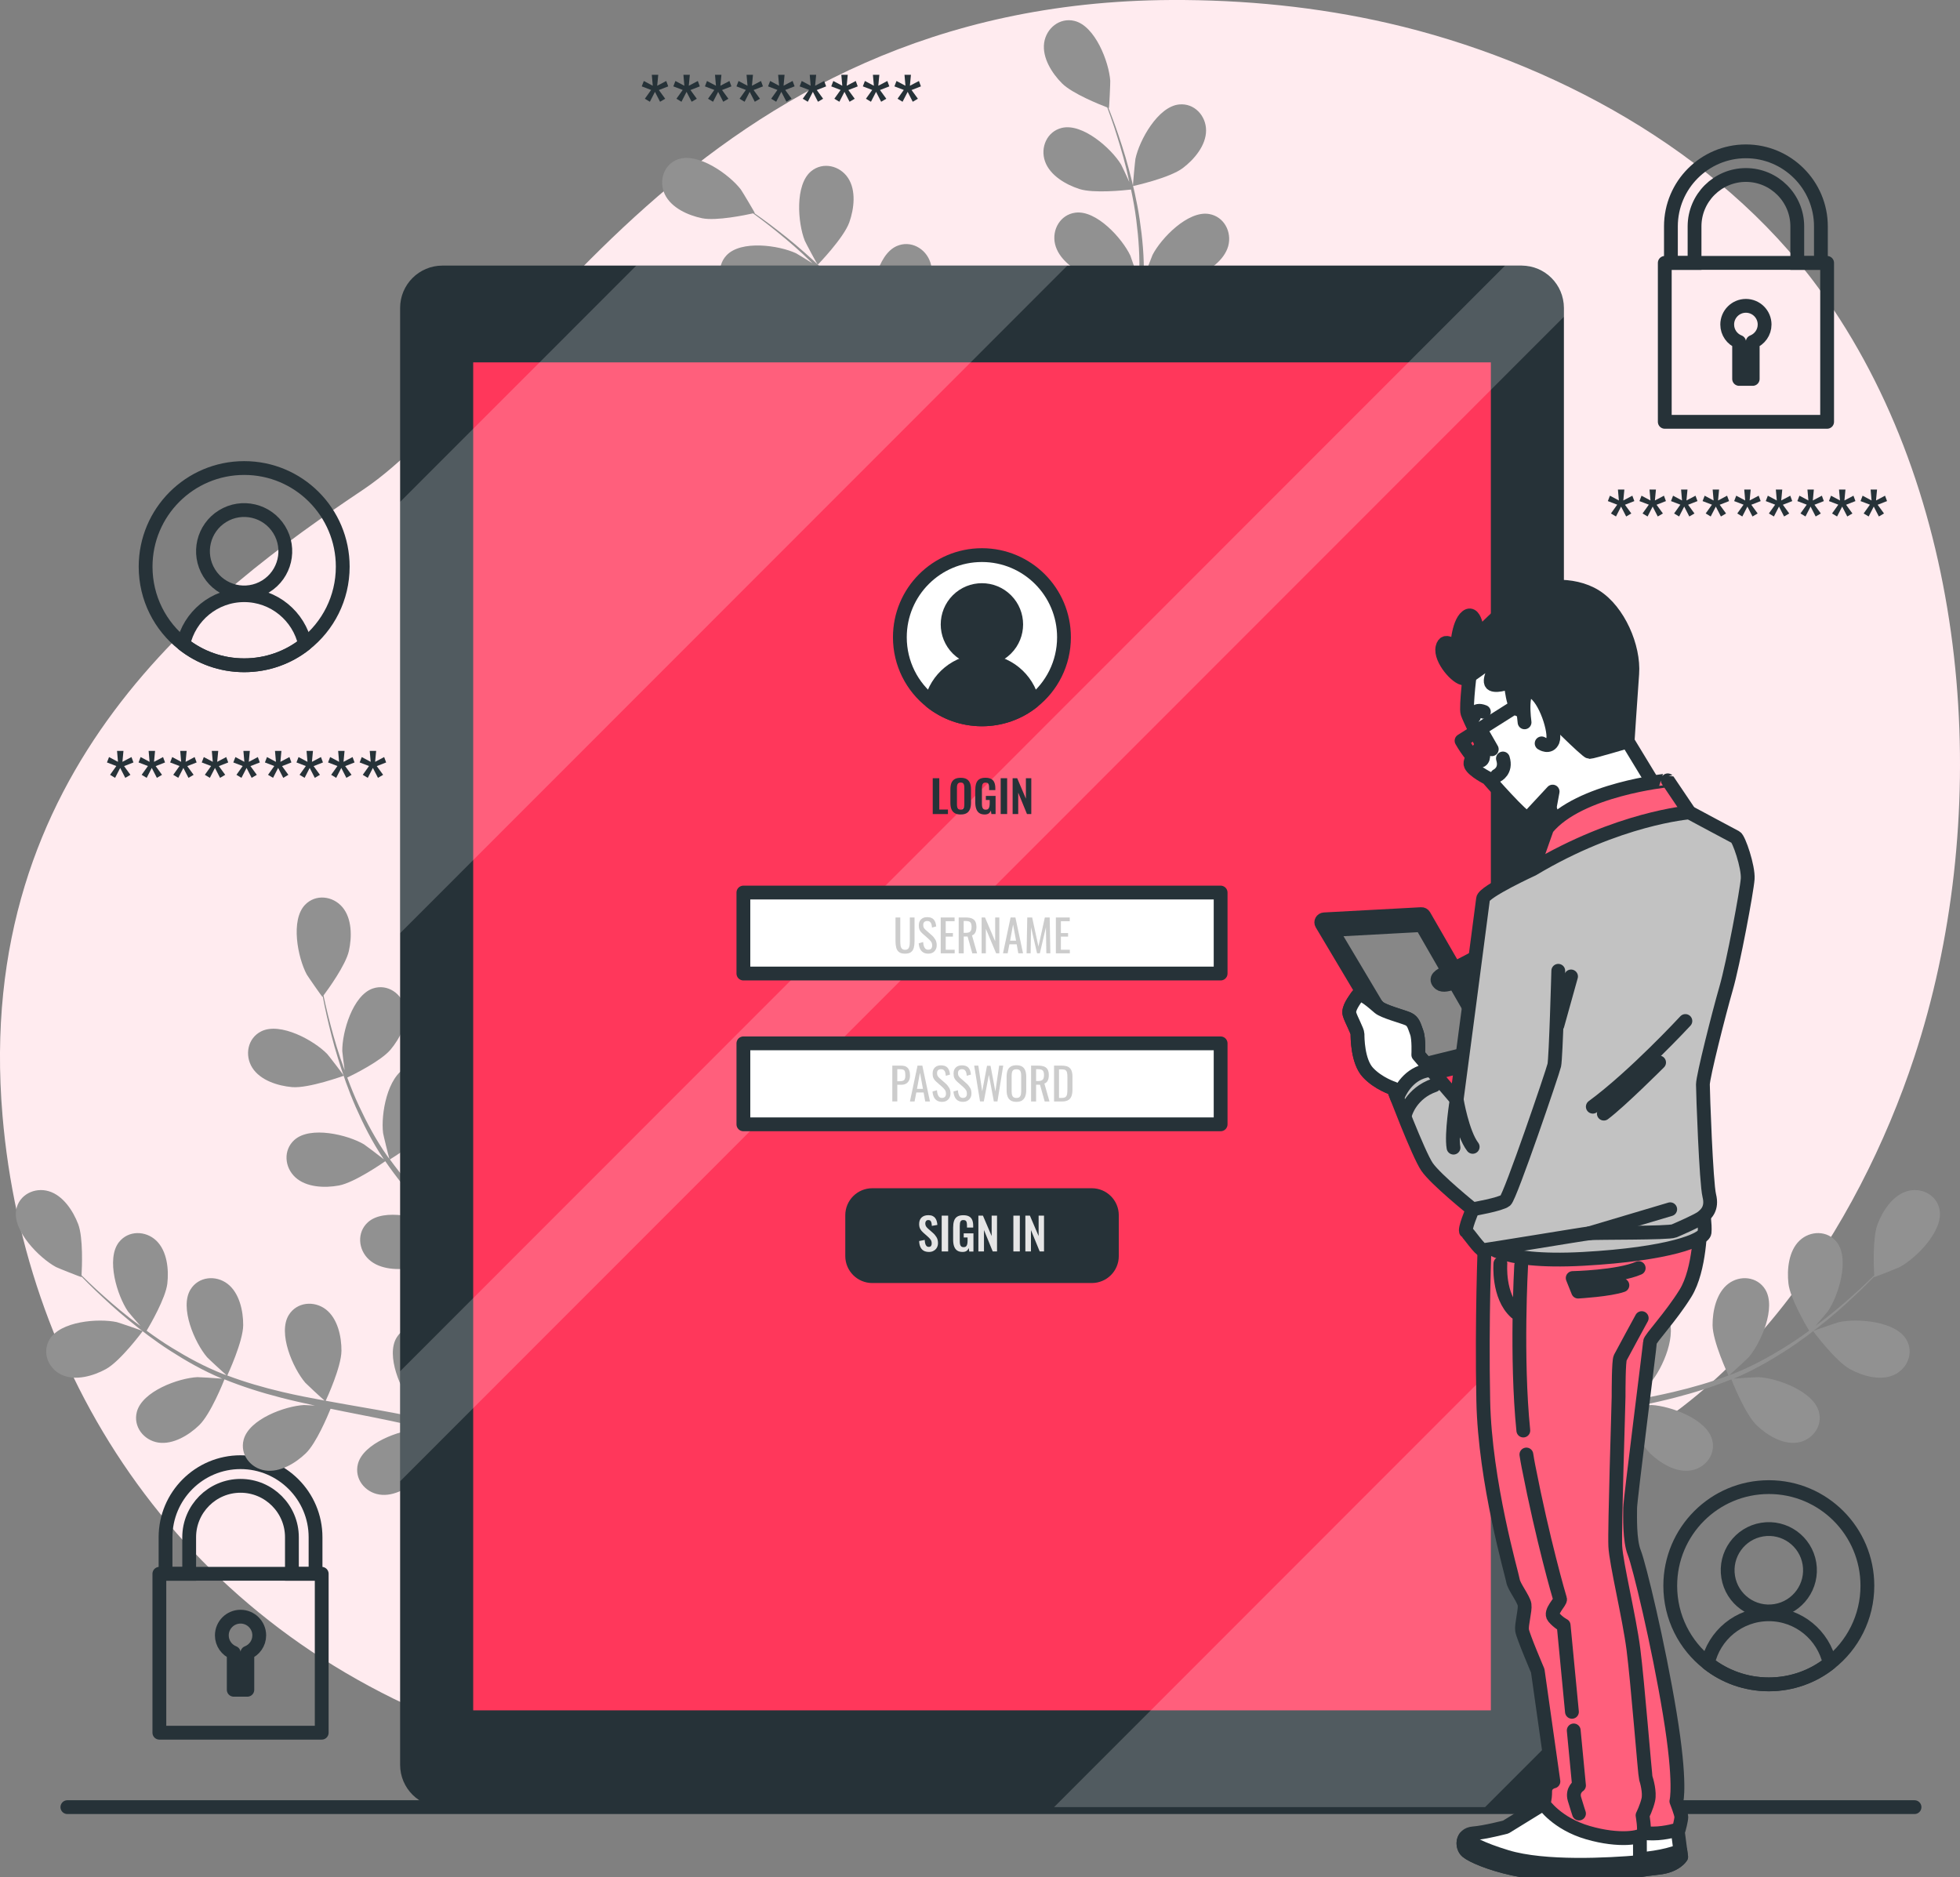 <svg width="142"
    height="136"
    viewBox="0 0 142 136"
    fill="none"
    xmlns="http://www.w3.org/2000/svg">
    <rect x="0" y="0" width="142" height="136" fill="#808080" stroke="none"/>
    <g clip-path="url(#clip0_1_3993)">
        <path d="M138.687 76.583C134.635 88.875 125.903 102.345 113.051 106.733C93.635 113.36 91.899 129.295 56.66 129.187C51.167 129.172 46.067 128.595 41.36 127.543C38.831 126.978 36.413 126.271 34.115 125.439C13.246 117.901 1.814 99.983 0.183 80.836C-1.965 55.654 15.162 42.947 26.324 35.464C37.485 27.98 50.212 0.165 84.856 -0C90.136 -0.024 95.428 0.496 100.583 1.68C112.345 4.382 124.45 10.897 131.718 20.824C132.265 21.57 132.788 22.336 133.289 23.114C143.096 38.385 144.214 59.825 138.687 76.583Z"
            fill="#FFEBEF"/>
        <path d="M4.881 130.918H138.705"
            stroke="#263238"
            stroke-miterlimit="10"
            stroke-linecap="round"
            stroke-linejoin="round"/>
        <path d="M24.831 41.054C24.831 43.332 23.765 45.363 22.101 46.671C20.89 47.63 19.355 48.197 17.691 48.197C16.024 48.197 14.489 47.626 13.279 46.671C11.612 45.366 10.549 43.335 10.549 41.054C10.549 37.105 13.745 33.907 17.691 33.907C21.635 33.904 24.831 37.105 24.831 41.054Z"
            stroke="#263238"
            stroke-miterlimit="10"
            stroke-linecap="round"
            stroke-linejoin="round"/>
        <path d="M19.256 42.474C20.657 41.608 21.091 39.769 20.226 38.367C19.36 36.965 17.521 36.53 16.12 37.397C14.719 38.263 14.285 40.102 15.151 41.505C16.017 42.907 17.855 43.341 19.256 42.474Z"
            stroke="#263238"
            stroke-miterlimit="10"
            stroke-linecap="round"
            stroke-linejoin="round"/>
        <path d="M22.101 46.668C20.89 47.626 19.355 48.194 17.691 48.194C16.024 48.194 14.489 47.623 13.279 46.668C13.721 44.639 15.529 43.118 17.691 43.118C19.848 43.118 21.656 44.639 22.101 46.668Z"
            stroke="#263238"
            stroke-miterlimit="10"
            stroke-linecap="round"
            stroke-linejoin="round"/>
        <path d="M135.29 114.881C135.29 117.159 134.224 119.191 132.56 120.498C131.349 121.457 129.814 122.025 128.15 122.025C126.483 122.025 124.948 121.454 123.738 120.498C122.071 119.194 121.008 117.162 121.008 114.881C121.008 110.932 124.203 107.734 128.15 107.734C132.091 107.731 135.29 110.929 135.29 114.881Z"
            stroke="#263238"
            stroke-miterlimit="10"
            stroke-linecap="round"
            stroke-linejoin="round"/>
        <path d="M128.628 116.702C130.254 116.437 131.357 114.904 131.093 113.277C130.828 111.65 129.295 110.546 127.669 110.811C126.044 111.076 124.94 112.61 125.205 114.236C125.47 115.863 127.002 116.967 128.628 116.702Z"
            stroke="#263238"
            stroke-miterlimit="10"
            stroke-linecap="round"
            stroke-linejoin="round"/>
        <path d="M132.557 120.495C131.346 121.454 129.811 122.022 128.147 122.022C126.48 122.022 124.945 121.451 123.735 120.495C124.176 118.467 125.985 116.946 128.147 116.946C130.307 116.946 132.115 118.467 132.557 120.495Z"
            stroke="#263238"
            stroke-miterlimit="10"
            stroke-linecap="round"
            stroke-linejoin="round"/>
        <path d="M8.338 56.351L7.975 56.132L8.428 55.495L7.749 55.236L7.9 54.845L8.548 55.191L8.479 54.398H8.945L8.87 55.191L9.525 54.845L9.669 55.236L8.99 55.501L9.449 56.132L9.077 56.351L8.708 55.633L8.338 56.351Z"
            fill="#263238"/>
        <path d="M10.627 56.351L10.263 56.132L10.717 55.495L10.038 55.236L10.188 54.845L10.837 55.191L10.768 54.398H11.234L11.159 55.191L11.813 54.845L11.957 55.236L11.279 55.501L11.738 56.132L11.366 56.351L10.996 55.633L10.627 56.351Z"
            fill="#263238"/>
        <path d="M12.916 56.351L12.552 56.132L13.006 55.495L12.327 55.236L12.477 54.845L13.126 55.191L13.057 54.398H13.522L13.447 55.191L14.102 54.845L14.246 55.236L13.568 55.501L14.027 56.132L13.655 56.351L13.285 55.633L12.916 56.351Z"
            fill="#263238"/>
        <path d="M15.204 56.351L14.841 56.132L15.294 55.495L14.616 55.236L14.766 54.845L15.415 55.191L15.346 54.398H15.811L15.736 55.191L16.391 54.845L16.535 55.236L15.856 55.501L16.316 56.132L15.943 56.351L15.574 55.633L15.204 56.351Z"
            fill="#263238"/>
        <path d="M17.493 56.351L17.13 56.132L17.583 55.495L16.904 55.236L17.055 54.845L17.703 55.191L17.634 54.398H18.1L18.025 55.191L18.68 54.845L18.824 55.236L18.145 55.501L18.605 56.132L18.232 56.351L17.863 55.633L17.493 56.351Z"
            fill="#263238"/>
        <path d="M19.782 56.351L19.419 56.132L19.872 55.495L19.193 55.236L19.343 54.845L19.992 55.191L19.923 54.398H20.389L20.314 55.191L20.968 54.845L21.113 55.236L20.434 55.501L20.893 56.132L20.521 56.351L20.151 55.633L19.782 56.351Z"
            fill="#263238"/>
        <path d="M22.068 56.351L21.704 56.132L22.158 55.495L21.479 55.236L21.629 54.845L22.278 55.191L22.209 54.398H22.674L22.599 55.191L23.254 54.845L23.398 55.236L22.72 55.501L23.179 56.132L22.807 56.351L22.437 55.633L22.068 56.351Z"
            fill="#263238"/>
        <path d="M24.357 56.351L23.993 56.132L24.447 55.495L23.768 55.236L23.918 54.845L24.567 55.191L24.498 54.398H24.963L24.888 55.191L25.543 54.845L25.687 55.236L25.008 55.501L25.468 56.132L25.095 56.351L24.726 55.633L24.357 56.351Z"
            fill="#263238"/>
        <path d="M26.645 56.351L26.282 56.132L26.735 55.495L26.057 55.236L26.207 54.845L26.855 55.191L26.787 54.398H27.252L27.177 55.191L27.832 54.845L27.976 55.236L27.297 55.501L27.757 56.132L27.384 56.351L27.015 55.633L26.645 56.351Z"
            fill="#263238"/>
        <path d="M47.082 7.372L46.719 7.153L47.172 6.516L46.493 6.257L46.644 5.867L47.292 6.212L47.223 5.419H47.689L47.614 6.212L48.268 5.867L48.413 6.257L47.734 6.522L48.193 7.153L47.821 7.372L47.451 6.654L47.082 7.372Z"
            fill="#263238"/>
        <path d="M49.371 7.372L49.007 7.153L49.461 6.516L48.782 6.257L48.932 5.867L49.581 6.212L49.512 5.419H49.977L49.902 6.212L50.557 5.867L50.701 6.257L50.023 6.522L50.482 7.153L50.11 7.372L49.74 6.654L49.371 7.372Z"
            fill="#263238"/>
        <path d="M51.66 7.372L51.296 7.153L51.75 6.516L51.071 6.257L51.221 5.867L51.87 6.212L51.801 5.419H52.266L52.191 6.212L52.846 5.867L52.99 6.257L52.311 6.522L52.771 7.153L52.398 7.372L52.029 6.654L51.66 7.372Z"
            fill="#263238"/>
        <path d="M53.945 7.372L53.582 7.153L54.035 6.516L53.357 6.257L53.507 5.867L54.156 6.212L54.087 5.419H54.552L54.477 6.212L55.132 5.867L55.276 6.257L54.597 6.522L55.057 7.153L54.684 7.372L54.315 6.654L53.945 7.372Z"
            fill="#263238"/>
        <path d="M56.234 7.372L55.871 7.153L56.324 6.516L55.645 6.257L55.796 5.867L56.444 6.212L56.375 5.419H56.841L56.769 6.209L57.423 5.864L57.568 6.254L56.889 6.519L57.348 7.15L56.976 7.369L56.607 6.651L56.234 7.372Z"
            fill="#263238"/>
        <path d="M58.523 7.372L58.159 7.153L58.613 6.516L57.934 6.257L58.084 5.867L58.733 6.212L58.664 5.419H59.13L59.054 6.212L59.709 5.867L59.853 6.257L59.175 6.522L59.634 7.153L59.262 7.372L58.892 6.654L58.523 7.372Z"
            fill="#263238"/>
        <path d="M60.812 7.372L60.448 7.153L60.902 6.516L60.223 6.257L60.373 5.867L61.022 6.212L60.953 5.419H61.418L61.343 6.212L61.998 5.867L62.142 6.257L61.463 6.522L61.923 7.153L61.55 7.372L61.181 6.654L60.812 7.372Z"
            fill="#263238"/>
        <path d="M63.1 7.372L62.737 7.153L63.191 6.516L62.512 6.257L62.662 5.867L63.311 6.212L63.242 5.419H63.707L63.632 6.212L64.287 5.867L64.431 6.257L63.752 6.522L64.212 7.153L63.839 7.372L63.47 6.654L63.1 7.372Z"
            fill="#263238"/>
        <path d="M65.389 7.372L65.026 7.153L65.479 6.516L64.8 6.257L64.951 5.867L65.599 6.212L65.53 5.419H65.996L65.921 6.212L66.576 5.867L66.72 6.257L66.041 6.522L66.501 7.153L66.128 7.372L65.759 6.654L65.389 7.372Z"
            fill="#263238"/>
        <path d="M117.076 37.417L116.712 37.198L117.166 36.561L116.487 36.302L116.637 35.911L117.286 36.257L117.217 35.464H117.683L117.607 36.257L118.262 35.911L118.406 36.302L117.728 36.567L118.187 37.198L117.815 37.417L117.445 36.699L117.076 37.417Z"
            fill="#263238"/>
        <path d="M119.365 37.417L119.001 37.198L119.455 36.561L118.776 36.302L118.926 35.911L119.575 36.257L119.506 35.464H119.971L119.896 36.257L120.551 35.911L120.695 36.302L120.016 36.567L120.476 37.198L120.103 37.417L119.734 36.699L119.365 37.417Z"
            fill="#263238"/>
        <path d="M121.65 37.417L121.287 37.198L121.74 36.561L121.062 36.302L121.212 35.911L121.861 36.257L121.792 35.464H122.257L122.182 36.257L122.837 35.911L122.981 36.302L122.302 36.567L122.762 37.198L122.389 37.417L122.02 36.699L121.65 37.417Z"
            fill="#263238"/>
        <path d="M123.939 37.417L123.576 37.198L124.029 36.561L123.35 36.302L123.501 35.911L124.149 36.257L124.08 35.464H124.546L124.471 36.257L125.126 35.911L125.27 36.302L124.591 36.567L125.05 37.198L124.678 37.417L124.309 36.699L123.939 37.417Z"
            fill="#263238"/>
        <path d="M126.228 37.417L125.864 37.198L126.318 36.561L125.639 36.302L125.789 35.911L126.438 36.257L126.369 35.464H126.835L126.76 36.257L127.414 35.911L127.559 36.302L126.88 36.567L127.339 37.198L126.967 37.417L126.597 36.699L126.228 37.417Z"
            fill="#263238"/>
        <path d="M128.517 37.417L128.153 37.198L128.607 36.561L127.928 36.302L128.078 35.911L128.727 36.257L128.658 35.464H129.123L129.048 36.257L129.703 35.911L129.847 36.302L129.168 36.567L129.628 37.198L129.256 37.417L128.886 36.699L128.517 37.417Z"
            fill="#263238"/>
        <path d="M130.805 37.417L130.442 37.198L130.896 36.561L130.217 36.302L130.367 35.911L131.016 36.257L130.947 35.464H131.412L131.337 36.257L131.992 35.911L132.136 36.302L131.457 36.567L131.917 37.198L131.544 37.417L131.175 36.699L130.805 37.417Z"
            fill="#263238"/>
        <path d="M133.094 37.417L132.731 37.198L133.184 36.561L132.505 36.302L132.656 35.911L133.304 36.257L133.235 35.464H133.701L133.626 36.257L134.281 35.911L134.425 36.302L133.746 36.567L134.206 37.198L133.833 37.417L133.464 36.699L133.094 37.417Z"
            fill="#263238"/>
        <path d="M135.383 37.417L135.02 37.198L135.473 36.561L134.794 36.302L134.944 35.911L135.593 36.257L135.524 35.464H135.99L135.915 36.257L136.569 35.911L136.714 36.302L136.035 36.567L136.494 37.198L136.122 37.417L135.752 36.699L135.383 37.417Z"
            fill="#263238"/>
        <path d="M132.373 19.045H120.611V30.559H132.373V19.045Z"
            stroke="#263238"
            stroke-miterlimit="10"
            stroke-linecap="round"
            stroke-linejoin="round"/>
        <path d="M122.768 19.051V16.4C122.768 14.348 124.438 12.677 126.489 12.677C128.541 12.677 130.211 14.348 130.211 16.4V19.051H131.923V16.4C131.923 13.401 129.484 10.964 126.489 10.964C123.492 10.964 121.056 13.404 121.056 16.4V19.051H122.768V19.051Z"
            stroke="#263238"
            stroke-miterlimit="10"/>
        <path d="M127.844 23.511C127.844 22.763 127.237 22.156 126.489 22.156C125.741 22.156 125.135 22.763 125.135 23.511C125.135 24.085 125.492 24.572 125.997 24.77V27.451H126.982V24.77C127.486 24.572 127.844 24.085 127.844 23.511Z"
            stroke="#263238"
            stroke-miterlimit="10"
            stroke-linecap="round"
            stroke-linejoin="round"/>
        <path d="M23.308 114.013H11.546V125.526H23.308V114.013Z"
            stroke="#263238"
            stroke-miterlimit="10"
            stroke-linecap="round"
            stroke-linejoin="round"/>
        <path d="M13.706 114.016V111.365C13.706 109.312 15.376 107.641 17.427 107.641C19.479 107.641 21.149 109.312 21.149 111.365V114.016H22.861V111.365C22.861 108.365 20.422 105.928 17.427 105.928C14.43 105.928 11.993 108.368 11.993 111.365V114.016H13.706Z"
            stroke="#263238"
            stroke-miterlimit="10"/>
        <path d="M18.782 118.476C18.782 117.727 18.175 117.12 17.427 117.12C16.679 117.12 16.072 117.727 16.072 118.476C16.072 119.05 16.43 119.536 16.934 119.735V122.416H17.92V119.735C18.424 119.536 18.782 119.05 18.782 118.476Z"
            stroke="#263238"
            stroke-miterlimit="10"
            stroke-linecap="round"
            stroke-linejoin="round"/>
        <path d="M7.668 99.187C8.729 98.61 10.339 96.434 10.339 96.434C10.357 96.41 8.584 95.809 8.467 95.782C7.122 95.49 4.352 95.716 3.58 97.05C3.025 98.012 3.517 99.169 4.487 99.608C5.479 100.056 6.764 99.68 7.668 99.187Z"
            fill="#919191"/>
        <path d="M14.427 103.253C15.261 102.448 16.19 100.113 16.262 99.926C17.562 100.455 18.941 100.891 20.359 101.255C21.17 101.465 21.993 101.648 22.819 101.826C22.428 101.802 22.08 101.784 22.032 101.787C20.659 101.859 18.046 102.808 17.652 104.299C17.367 105.372 18.151 106.361 19.202 106.526C20.278 106.697 21.419 105.994 22.158 105.282C22.909 104.558 23.738 102.583 23.951 102.057C24.269 102.12 24.585 102.189 24.903 102.252C26.432 102.553 27.958 102.848 29.445 103.181C29.97 103.298 30.481 103.434 30.995 103.566C30.649 103.545 30.358 103.53 30.313 103.533C28.94 103.605 26.327 104.555 25.933 106.045C25.651 107.118 26.432 108.107 27.483 108.272C28.559 108.444 29.7 107.74 30.439 107.028C31.157 106.337 31.938 104.522 32.193 103.896C32.713 104.05 33.235 104.2 33.734 104.371C34.07 104.494 34.404 104.591 34.737 104.735C35.068 104.87 35.398 105.005 35.722 105.138C36.338 105.417 36.978 105.7 37.572 105.988C37.987 106.184 38.38 106.379 38.774 106.574C38.254 106.451 37.23 106.232 37.14 106.223C35.77 106.087 33.046 106.628 32.43 108.044C31.989 109.063 32.611 110.157 33.626 110.481C34.662 110.812 35.897 110.292 36.734 109.7C37.66 109.048 38.888 106.968 39.041 106.709C39.696 107.034 40.327 107.359 40.919 107.671C42.228 108.362 43.379 109.009 44.34 109.571L44.959 108.771C43.946 108.209 42.73 107.554 41.333 106.857C40.672 106.523 39.957 106.181 39.221 105.835C39.276 105.649 39.576 104.588 39.729 103.563C40.886 103.464 42.916 102.481 43.177 102.352C43.544 102.983 43.892 103.602 44.214 104.191C44.886 105.42 45.463 106.541 45.941 107.506L46.611 106.643C46.151 105.778 45.619 104.801 45.01 103.746C44.64 103.103 44.235 102.424 43.811 101.727C44.036 101.534 45.872 99.956 46.352 98.928C46.788 97.997 47.085 96.689 46.577 95.728C46.082 94.787 44.895 94.363 43.97 94.976C42.688 95.83 42.631 98.61 43.006 99.932C43.027 100.01 43.361 100.831 43.58 101.345C43.406 101.062 43.237 100.786 43.054 100.497C42.697 99.923 42.321 99.361 41.919 98.754C41.715 98.469 41.507 98.18 41.3 97.889C41.099 97.594 40.849 97.312 40.624 97.017C40.087 96.347 39.51 95.698 38.915 95.055C39.417 94.739 41.18 93.591 41.757 92.734C42.327 91.881 42.82 90.634 42.462 89.606C42.114 88.599 41.006 88.001 39.999 88.47C38.603 89.119 38.125 91.857 38.293 93.224C38.302 93.308 38.534 94.276 38.672 94.805C38.311 94.42 37.951 94.036 37.575 93.66C36.485 92.572 35.347 91.508 34.218 90.438C33.872 90.111 33.53 89.78 33.187 89.453C33.367 89.341 35.494 88.025 36.137 87.063C36.708 86.21 37.2 84.962 36.843 83.935C36.494 82.928 35.386 82.33 34.38 82.799C32.983 83.448 32.505 86.186 32.674 87.553C32.686 87.655 33.022 89.047 33.124 89.395C32.37 88.671 31.625 87.941 30.919 87.192C29.943 86.162 29.045 85.092 28.249 83.995C28.333 83.944 30.559 82.579 31.217 81.593C31.788 80.74 32.28 79.493 31.923 78.465C31.574 77.458 30.466 76.86 29.46 77.329C28.063 77.978 27.585 80.716 27.754 82.083C27.766 82.192 28.129 83.685 28.213 83.953C28.165 83.886 28.111 83.823 28.063 83.757C27.228 82.573 26.57 81.323 26.009 80.121C25.681 79.424 25.408 78.738 25.159 78.065C25.6 77.855 27.603 76.863 28.294 76.042C28.955 75.255 29.58 74.071 29.34 73.01C29.102 71.97 28.069 71.255 27.015 71.609C25.555 72.102 24.78 74.771 24.798 76.148C24.798 76.223 24.894 76.983 24.969 77.533C24.861 77.227 24.744 76.914 24.645 76.62C24.272 75.513 24.002 74.48 23.768 73.563C23.639 73.04 23.534 72.565 23.437 72.117C23.762 71.685 25.044 69.92 25.276 68.893C25.501 67.889 25.51 66.548 24.807 65.719C24.119 64.904 22.87 64.748 22.101 65.548C21.032 66.657 21.572 69.382 22.224 70.597C22.281 70.702 23.347 72.241 23.362 72.217C23.362 72.217 23.377 72.195 23.383 72.189C23.464 72.619 23.558 73.082 23.672 73.584C23.885 74.51 24.137 75.553 24.486 76.671C24.831 77.789 25.24 78.991 25.783 80.223C26.327 81.455 26.961 82.726 27.784 83.95C27.793 83.965 27.805 83.977 27.814 83.992C27.462 83.709 26.453 82.949 26.369 82.901C25.183 82.204 22.482 81.554 21.332 82.579C20.503 83.319 20.611 84.572 21.398 85.293C22.2 86.029 23.54 86.071 24.549 85.885C25.687 85.675 27.751 84.238 27.913 84.124C28.706 85.281 29.616 86.405 30.598 87.493C31.16 88.115 31.742 88.725 32.337 89.326C32.025 89.092 31.745 88.885 31.703 88.857C30.517 88.16 27.817 87.511 26.666 88.536C25.837 89.275 25.945 90.531 26.732 91.25C27.534 91.986 28.874 92.028 29.883 91.845C30.907 91.655 32.692 90.465 33.157 90.144C33.389 90.372 33.614 90.604 33.845 90.832C34.953 91.926 36.065 93.014 37.119 94.114C37.491 94.501 37.843 94.895 38.197 95.292C37.921 95.085 37.684 94.91 37.648 94.889C36.461 94.192 33.761 93.543 32.611 94.568C31.782 95.307 31.89 96.563 32.677 97.281C33.479 98.018 34.818 98.06 35.827 97.874C36.807 97.693 38.462 96.611 39.017 96.23C39.369 96.644 39.72 97.059 40.041 97.477C40.255 97.768 40.48 98.033 40.675 98.333C40.877 98.628 41.078 98.922 41.276 99.214C41.636 99.788 42.012 100.377 42.351 100.945C42.589 101.339 42.808 101.717 43.03 102.099C42.664 101.708 41.931 100.96 41.862 100.906C41.153 100.329 39.78 99.674 38.558 99.545C38.453 99.457 38.342 99.382 38.224 99.316C37.29 98.805 36.068 99.106 35.635 100.131C35.034 101.549 36.521 103.899 37.563 104.798C37.624 104.852 38.356 105.351 38.822 105.661C38.519 105.522 38.227 105.381 37.918 105.243C37.302 104.963 36.68 104.702 36.011 104.416C35.683 104.29 35.353 104.164 35.016 104.035C34.689 103.899 34.323 103.8 33.974 103.68C33.157 103.419 32.316 103.193 31.466 102.986C31.709 102.445 32.55 100.515 32.556 99.481C32.562 98.454 32.283 97.143 31.421 96.482C30.574 95.836 29.322 95.947 28.739 96.894C27.931 98.207 29.045 100.753 29.937 101.802C29.994 101.868 30.718 102.544 31.124 102.911C30.61 102.79 30.099 102.667 29.577 102.562C28.069 102.258 26.531 101.997 24.999 101.73C24.531 101.648 24.062 101.561 23.597 101.477C23.687 101.285 24.732 99.013 24.738 97.856C24.744 96.828 24.465 95.517 23.603 94.856C22.756 94.21 21.503 94.321 20.92 95.268C20.112 96.581 21.224 99.127 22.119 100.173C22.185 100.251 23.233 101.228 23.509 101.462C22.479 101.273 21.455 101.077 20.455 100.84C19.073 100.515 17.733 100.125 16.466 99.647C16.508 99.557 17.61 97.188 17.619 96.004C17.625 94.976 17.346 93.666 16.484 93.005C15.637 92.359 14.384 92.47 13.802 93.417C12.994 94.73 14.108 97.275 15 98.321C15.069 98.403 16.196 99.451 16.415 99.626C16.34 99.599 16.259 99.578 16.184 99.548C14.835 99.022 13.595 98.342 12.465 97.648C11.807 97.246 11.204 96.828 10.624 96.404C10.873 95.983 11.999 94.051 12.123 92.987C12.24 91.965 12.108 90.631 11.324 89.879C10.555 89.143 9.296 89.119 8.614 89.993C7.668 91.211 8.494 93.864 9.266 95C9.308 95.064 9.807 95.644 10.173 96.061C9.915 95.866 9.645 95.671 9.398 95.478C8.479 94.763 7.68 94.051 6.98 93.414C6.584 93.047 6.233 92.71 5.908 92.389C5.938 91.848 6.037 89.669 5.665 88.683C5.298 87.721 4.569 86.6 3.523 86.294C2.502 85.996 1.373 86.552 1.171 87.646C0.892 89.161 2.847 91.135 4.058 91.791C4.163 91.848 5.899 92.542 5.902 92.515C5.902 92.515 5.905 92.488 5.905 92.482C6.212 92.797 6.545 93.128 6.914 93.486C7.602 94.138 8.386 94.871 9.293 95.611C10.197 96.353 11.201 97.131 12.333 97.856C13.465 98.583 14.694 99.292 16.055 99.86C16.07 99.866 16.087 99.872 16.102 99.878C15.652 99.836 14.393 99.761 14.294 99.767C12.922 99.839 10.309 100.789 9.915 102.28C9.633 103.352 10.414 104.341 11.465 104.507C12.546 104.669 13.688 103.966 14.427 103.253Z"
            fill="#919191"/>
        <path d="M24.906 77.933C24.933 77.924 23.789 76.442 23.705 76.355C22.744 75.369 20.311 74.029 18.929 74.714C17.935 75.207 17.709 76.448 18.277 77.35C18.857 78.269 20.136 78.666 21.161 78.756C22.362 78.859 24.903 77.933 24.906 77.933Z"
            fill="#919191"/>
        <path d="M134.031 99.187C132.971 98.61 131.361 96.434 131.361 96.434C131.343 96.41 133.115 95.809 133.232 95.782C134.578 95.49 137.347 95.716 138.119 97.05C138.675 98.012 138.182 99.169 137.212 99.608C136.218 100.056 134.932 99.68 134.031 99.187Z"
            fill="#919191"/>
        <path d="M127.27 103.253C126.435 102.448 125.507 100.113 125.435 99.926C124.134 100.455 122.756 100.891 121.338 101.255C120.527 101.465 119.704 101.648 118.878 101.826C119.268 101.802 119.617 101.784 119.665 101.787C121.038 101.859 123.651 102.808 124.044 104.299C124.33 105.372 123.546 106.361 122.494 106.526C121.419 106.697 120.278 105.994 119.539 105.282C118.788 104.558 117.959 102.583 117.746 102.057C117.427 102.12 117.112 102.189 116.793 102.252C115.265 102.553 113.739 102.848 112.252 103.181C111.726 103.298 111.216 103.434 110.702 103.566C111.047 103.545 111.339 103.53 111.384 103.533C112.757 103.605 115.37 104.555 115.763 106.045C116.046 107.118 115.265 108.107 114.213 108.272C113.138 108.444 111.997 107.74 111.258 107.028C110.54 106.337 109.759 104.522 109.504 103.896C108.984 104.05 108.461 104.2 107.963 104.371C107.626 104.494 107.293 104.591 106.96 104.735C106.629 104.87 106.299 105.005 105.974 105.138C105.359 105.417 104.719 105.7 104.124 105.988C103.71 106.184 103.316 106.379 102.92 106.574C103.439 106.451 104.464 106.232 104.554 106.223C105.923 106.087 108.648 106.628 109.263 108.044C109.705 109.063 109.083 110.157 108.068 110.481C107.032 110.812 105.797 110.292 104.959 109.7C104.034 109.048 102.806 106.968 102.652 106.709C101.998 107.034 101.367 107.359 100.775 107.671C99.466 108.362 98.315 109.009 97.354 109.571L96.735 108.771C97.747 108.209 98.964 107.554 100.361 106.857C101.021 106.523 101.736 106.181 102.472 105.835C102.418 105.649 102.118 104.588 101.964 103.563C100.808 103.464 98.778 102.481 98.516 102.352C98.15 102.983 97.801 103.602 97.48 104.191C96.807 105.42 96.231 106.541 95.753 107.506L95.083 106.643C95.543 105.778 96.074 104.801 96.684 103.746C97.053 103.103 97.459 102.424 97.882 101.727C97.657 101.534 95.822 99.956 95.341 98.928C94.906 97.997 94.609 96.689 95.116 95.728C95.612 94.787 96.798 94.363 97.723 94.976C99.006 95.83 99.063 98.61 98.688 99.932C98.666 100.01 98.333 100.831 98.114 101.345C98.288 101.062 98.456 100.786 98.639 100.497C98.997 99.923 99.372 99.361 99.775 98.754C99.979 98.469 100.186 98.18 100.394 97.889C100.595 97.594 100.844 97.312 101.069 97.017C101.607 96.347 102.184 95.698 102.778 95.055C102.277 94.739 100.514 93.591 99.937 92.734C99.366 91.881 98.874 90.634 99.231 89.606C99.58 88.599 100.688 88.001 101.694 88.47C103.091 89.119 103.568 91.857 103.4 93.224C103.391 93.308 103.16 94.276 103.022 94.805C103.382 94.42 103.743 94.036 104.118 93.66C105.208 92.572 106.347 91.508 107.476 90.438C107.822 90.111 108.164 89.78 108.506 89.453C108.326 89.341 106.2 88.025 105.557 87.063C104.986 86.21 104.494 84.962 104.851 83.935C105.199 82.928 106.308 82.33 107.314 82.799C108.711 83.448 109.188 86.186 109.02 87.553C109.008 87.655 108.672 89.047 108.569 89.395C109.323 88.671 110.068 87.941 110.774 87.192C111.75 86.162 112.648 85.092 113.444 83.995C113.36 83.944 111.135 82.579 110.477 81.593C109.906 80.74 109.413 79.493 109.771 78.465C110.119 77.458 111.228 76.86 112.234 77.329C113.631 77.978 114.108 80.716 113.94 82.083C113.928 82.192 113.565 83.685 113.48 83.953C113.528 83.886 113.583 83.823 113.631 83.757C114.466 82.573 115.123 81.323 115.685 80.121C116.012 79.424 116.286 78.738 116.535 78.065C116.094 77.855 114.09 76.863 113.399 76.042C112.739 75.255 112.114 74.071 112.354 73.01C112.591 71.97 113.625 71.255 114.679 71.609C116.139 72.102 116.914 74.771 116.896 76.148C116.896 76.223 116.799 76.983 116.724 77.533C116.832 77.227 116.95 76.914 117.049 76.62C117.421 75.513 117.692 74.48 117.926 73.563C118.055 73.04 118.16 72.565 118.256 72.117C117.932 71.685 116.649 69.92 116.418 68.893C116.193 67.889 116.184 66.548 116.887 65.719C117.574 64.904 118.824 64.748 119.593 65.548C120.662 66.657 120.121 69.382 119.47 70.597C119.413 70.702 118.346 72.241 118.331 72.217C118.331 72.217 118.316 72.195 118.31 72.189C118.229 72.619 118.136 73.082 118.022 73.584C117.809 74.51 117.556 75.553 117.208 76.671C116.863 77.789 116.454 78.991 115.91 80.223C115.367 81.455 114.733 82.726 113.91 83.95C113.901 83.965 113.889 83.977 113.88 83.992C114.231 83.709 115.241 82.949 115.325 82.901C116.511 82.204 119.211 81.554 120.362 82.579C121.191 83.319 121.083 84.572 120.296 85.293C119.494 86.029 118.154 86.071 117.145 85.885C116.006 85.675 113.943 84.238 113.781 84.124C112.988 85.281 112.078 86.405 111.096 87.493C110.534 88.115 109.951 88.725 109.356 89.326C109.669 89.092 109.948 88.885 109.99 88.857C111.177 88.16 113.877 87.511 115.027 88.536C115.856 89.275 115.748 90.531 114.961 91.25C114.159 91.986 112.82 92.028 111.81 91.845C110.786 91.655 109.002 90.465 108.536 90.144C108.305 90.372 108.08 90.604 107.849 90.832C106.74 91.926 105.629 93.014 104.575 94.114C104.202 94.501 103.851 94.895 103.496 95.292C103.773 95.085 104.01 94.91 104.046 94.889C105.232 94.192 107.933 93.543 109.083 94.568C109.912 95.307 109.804 96.563 109.017 97.281C108.215 98.018 106.875 98.06 105.866 97.874C104.887 97.693 103.232 96.611 102.676 96.23C102.325 96.644 101.973 97.059 101.652 97.477C101.439 97.768 101.214 98.033 101.018 98.333C100.817 98.628 100.616 98.922 100.418 99.214C100.057 99.788 99.682 100.377 99.342 100.945C99.105 101.339 98.886 101.717 98.663 102.099C99.03 101.708 99.763 100.96 99.832 100.906C100.541 100.329 101.913 99.674 103.136 99.545C103.241 99.457 103.352 99.382 103.469 99.316C104.403 98.805 105.626 99.106 106.058 100.131C106.659 101.549 105.172 103.899 104.13 104.798C104.07 104.852 103.337 105.351 102.872 105.661C103.175 105.522 103.463 105.381 103.776 105.243C104.391 104.963 105.013 104.702 105.683 104.416C106.01 104.29 106.341 104.164 106.677 104.035C107.005 103.899 107.371 103.8 107.719 103.68C108.536 103.419 109.377 103.193 110.227 102.986C109.984 102.445 109.143 100.515 109.137 99.481C109.131 98.454 109.41 97.143 110.273 96.482C111.12 95.836 112.372 95.947 112.955 96.894C113.763 98.207 112.648 100.753 111.756 101.802C111.699 101.868 110.975 102.544 110.57 102.911C111.084 102.79 111.594 102.667 112.117 102.562C113.625 102.258 115.162 101.997 116.694 101.73C117.163 101.648 117.631 101.561 118.097 101.477C118.007 101.285 116.962 99.013 116.956 97.856C116.95 96.828 117.229 95.517 118.091 94.856C118.938 94.21 120.191 94.321 120.773 95.268C121.581 96.581 120.47 99.127 119.575 100.173C119.509 100.251 118.46 101.228 118.184 101.462C119.214 101.273 120.239 101.077 121.239 100.84C122.621 100.515 123.96 100.125 125.228 99.647C125.186 99.557 124.083 97.188 124.074 96.004C124.068 94.976 124.348 93.666 125.21 93.005C126.057 92.359 127.309 92.47 127.892 93.417C128.7 94.73 127.586 97.275 126.693 98.321C126.624 98.403 125.498 99.451 125.279 99.626C125.354 99.599 125.435 99.578 125.51 99.548C126.859 99.022 128.099 98.342 129.229 97.648C129.886 97.246 130.49 96.828 131.07 96.404C130.82 95.983 129.694 94.051 129.571 92.987C129.454 91.965 129.586 90.631 130.37 89.879C131.139 89.143 132.397 89.119 133.079 89.993C134.025 91.211 133.199 93.864 132.427 95C132.385 95.064 131.887 95.644 131.52 96.061C131.779 95.866 132.049 95.671 132.295 95.478C133.214 94.763 134.013 94.051 134.713 93.414C135.11 93.047 135.461 92.71 135.785 92.389C135.755 91.848 135.656 89.669 136.029 88.683C136.395 87.721 137.125 86.6 138.17 86.294C139.192 85.996 140.321 86.552 140.522 87.646C140.802 89.161 138.846 91.135 137.636 91.791C137.531 91.848 135.794 92.542 135.791 92.515C135.791 92.515 135.788 92.488 135.788 92.482C135.482 92.797 135.149 93.128 134.779 93.486C134.091 94.138 133.307 94.871 132.4 95.611C131.496 96.353 130.493 97.131 129.361 97.856C128.228 98.583 127 99.292 125.639 99.86C125.624 99.866 125.606 99.872 125.591 99.878C126.042 99.836 127.3 99.761 127.399 99.767C128.772 99.839 131.385 100.789 131.779 102.28C132.061 103.352 131.28 104.341 130.229 104.507C129.153 104.669 128.012 103.966 127.27 103.253Z"
            fill="#919191"/>
        <path d="M116.793 77.933C116.766 77.924 117.911 76.442 117.995 76.355C118.956 75.369 121.389 74.029 122.771 74.714C123.765 75.207 123.99 76.448 123.422 77.35C122.843 78.269 121.563 78.666 120.539 78.756C119.338 78.859 116.793 77.933 116.793 77.933Z"
            fill="#919191"/>
        <path d="M85.694 12.175C84.733 12.905 82.089 13.479 82.086 13.479C82.059 13.485 82.237 11.622 82.261 11.505C82.546 10.158 83.889 7.724 85.421 7.568C86.526 7.453 87.376 8.382 87.379 9.446C87.382 10.537 86.514 11.556 85.694 12.175Z"
            fill="#919191"/>
        <path d="M86.625 20.013C85.55 20.446 83.039 20.331 82.84 20.32C82.786 21.723 82.618 23.16 82.369 24.602C82.228 25.429 82.056 26.255 81.876 27.082C82.014 26.715 82.141 26.39 82.165 26.348C82.795 25.125 84.733 23.133 86.252 23.385C87.349 23.568 87.925 24.686 87.646 25.714C87.361 26.763 86.252 27.517 85.297 27.899C84.33 28.287 82.189 28.233 81.621 28.212C81.549 28.527 81.48 28.846 81.408 29.161C81.056 30.679 80.696 32.191 80.389 33.688C80.281 34.213 80.194 34.736 80.104 35.259C80.227 34.935 80.332 34.661 80.353 34.622C80.984 33.399 82.921 31.406 84.441 31.659C85.538 31.842 86.114 32.96 85.835 33.988C85.55 35.037 84.441 35.791 83.486 36.173C82.564 36.543 80.585 36.513 79.912 36.489C79.837 37.026 79.762 37.564 79.71 38.09C79.686 38.448 79.635 38.794 79.632 39.154C79.62 39.512 79.608 39.867 79.596 40.218C79.596 40.894 79.593 41.595 79.611 42.256C79.62 42.716 79.638 43.154 79.653 43.593C79.756 43.067 79.975 42.042 80.005 41.958C80.443 40.654 82.056 38.391 83.597 38.409C84.706 38.424 85.448 39.443 85.327 40.501C85.204 41.583 84.222 42.493 83.339 43.016C82.366 43.593 79.966 43.861 79.665 43.891C79.692 44.621 79.728 45.33 79.771 46.001C79.864 47.479 79.981 48.792 80.098 49.904L79.116 50.142C79.02 48.988 78.924 47.608 78.861 46.049C78.828 45.306 78.809 44.516 78.797 43.701C78.605 43.674 77.515 43.512 76.518 43.233C75.953 44.248 74.223 45.694 73.998 45.88C74.424 46.472 74.845 47.046 75.25 47.581C76.094 48.699 76.878 49.685 77.56 50.518L76.5 50.773C75.899 49.998 75.229 49.111 74.514 48.122C74.079 47.521 73.625 46.872 73.169 46.199C72.901 46.325 70.709 47.35 69.576 47.368C68.549 47.383 67.236 47.115 66.567 46.259C65.912 45.417 66.014 44.164 66.954 43.572C68.258 42.752 70.814 43.843 71.868 44.726C71.931 44.777 72.541 45.42 72.919 45.832C72.733 45.556 72.55 45.291 72.361 45.006C71.985 44.444 71.628 43.87 71.24 43.254C71.063 42.95 70.886 42.644 70.706 42.334C70.519 42.03 70.363 41.688 70.189 41.36C69.802 40.597 69.444 39.803 69.102 38.995C68.609 39.323 66.837 40.462 65.822 40.633C64.809 40.804 63.47 40.738 62.68 39.993C61.905 39.263 61.815 38.003 62.656 37.279C63.821 36.272 66.513 36.96 67.687 37.676C67.759 37.721 68.546 38.328 68.972 38.67C68.771 38.184 68.567 37.7 68.381 37.198C67.837 35.758 67.332 34.279 66.825 32.81C66.669 32.359 66.51 31.911 66.35 31.463C66.176 31.581 64.101 32.981 62.962 33.173C61.95 33.345 60.61 33.279 59.82 32.533C59.045 31.803 58.955 30.544 59.796 29.82C60.962 28.81 63.653 29.501 64.828 30.216C64.915 30.27 66.047 31.145 66.323 31.382C65.972 30.396 65.615 29.417 65.221 28.464C64.68 27.151 64.077 25.892 63.404 24.716C63.323 24.77 61.163 26.243 59.998 26.438C58.985 26.61 57.646 26.544 56.856 25.798C56.081 25.068 55.991 23.812 56.832 23.084C57.997 22.075 60.688 22.766 61.863 23.481C61.956 23.538 63.169 24.482 63.377 24.668C63.338 24.599 63.302 24.521 63.263 24.452C62.527 23.205 61.659 22.09 60.794 21.086C60.292 20.503 59.781 19.971 59.271 19.466C58.895 19.782 57.171 21.203 56.141 21.495C55.153 21.774 53.816 21.858 52.948 21.203C52.098 20.56 51.87 19.322 52.627 18.507C53.675 17.377 56.426 17.768 57.673 18.348C57.742 18.381 58.394 18.778 58.865 19.075C58.631 18.85 58.394 18.615 58.168 18.405C57.315 17.612 56.483 16.938 55.742 16.349C55.318 16.019 54.928 15.724 54.561 15.457C54.032 15.574 51.9 16.022 50.867 15.811C49.86 15.604 48.635 15.063 48.166 14.08C47.707 13.118 48.076 11.913 49.121 11.541C50.572 11.021 52.834 12.635 53.672 13.726C53.744 13.819 54.708 15.424 54.681 15.433C54.681 15.433 54.654 15.439 54.648 15.439C55.009 15.691 55.39 15.965 55.802 16.274C56.556 16.848 57.406 17.506 58.28 18.285C59.157 19.06 60.085 19.926 60.983 20.927C61.884 21.927 62.779 23.027 63.557 24.281C63.566 24.296 63.572 24.311 63.581 24.326C63.467 23.89 63.191 22.655 63.181 22.558C63.034 21.191 63.551 18.459 64.957 17.831C65.969 17.38 67.068 17.993 67.402 19.006C67.741 20.04 67.233 21.278 66.648 22.126C65.99 23.078 63.833 24.371 63.659 24.473C64.389 25.672 65.041 26.964 65.626 28.305C65.963 29.071 66.278 29.856 66.585 30.643C66.498 30.261 66.425 29.922 66.419 29.871C66.272 28.503 66.789 25.771 68.195 25.143C69.207 24.689 70.306 25.305 70.639 26.318C70.979 27.352 70.471 28.59 69.886 29.438C69.294 30.297 67.477 31.433 66.993 31.728C67.107 32.032 67.224 32.335 67.338 32.639C67.882 34.099 68.417 35.56 68.984 36.975C69.186 37.474 69.399 37.958 69.615 38.442C69.54 38.102 69.477 37.817 69.474 37.775C69.327 36.407 69.844 33.675 71.249 33.047C72.264 32.593 73.361 33.21 73.697 34.222C74.037 35.256 73.529 36.495 72.943 37.342C72.379 38.16 70.712 39.226 70.135 39.578C70.369 40.068 70.603 40.561 70.85 41.024C71.027 41.336 71.174 41.652 71.369 41.955C71.556 42.262 71.742 42.562 71.925 42.863C72.301 43.428 72.682 44.011 73.061 44.552C73.322 44.931 73.577 45.285 73.832 45.646C73.628 45.153 73.247 44.176 73.223 44.089C72.988 43.206 72.955 41.685 73.337 40.516C73.301 40.386 73.277 40.254 73.268 40.119C73.187 39.058 73.962 38.066 75.073 38.09C76.614 38.126 78.143 40.447 78.536 41.766C78.56 41.844 78.716 42.716 78.803 43.269C78.8 42.935 78.794 42.614 78.794 42.271C78.791 41.595 78.809 40.918 78.825 40.191C78.846 39.84 78.864 39.485 78.885 39.127C78.897 38.773 78.957 38.397 78.99 38.03C79.086 37.177 79.227 36.32 79.386 35.458C78.794 35.458 76.689 35.431 75.746 35.013C74.806 34.595 73.727 33.805 73.478 32.744C73.235 31.707 73.853 30.607 74.953 30.466C76.482 30.267 78.344 32.329 78.933 33.573C78.969 33.651 79.29 34.592 79.455 35.112C79.554 34.595 79.653 34.078 79.771 33.558C80.113 32.056 80.504 30.547 80.891 29.041C81.008 28.578 81.122 28.119 81.236 27.656C81.026 27.659 78.524 27.68 77.467 27.211C76.527 26.793 75.448 26.003 75.199 24.942C74.956 23.905 75.575 22.808 76.674 22.664C78.203 22.465 80.065 24.527 80.654 25.771C80.699 25.864 81.158 27.22 81.257 27.569C81.51 26.553 81.75 25.537 81.945 24.527C82.219 23.133 82.411 21.75 82.495 20.398C82.396 20.398 79.786 20.434 78.704 19.953C77.764 19.535 76.686 18.745 76.437 17.684C76.193 16.647 76.812 15.55 77.911 15.406C79.44 15.207 81.302 17.269 81.891 18.513C81.936 18.612 82.432 20.067 82.501 20.337C82.507 20.256 82.519 20.175 82.525 20.094C82.597 18.648 82.489 17.239 82.321 15.923C82.225 15.159 82.089 14.432 81.942 13.732C81.456 13.789 79.233 14.02 78.212 13.696C77.233 13.383 76.07 12.716 75.71 11.691C75.355 10.687 75.848 9.527 76.926 9.266C78.422 8.902 80.504 10.744 81.221 11.916C81.26 11.979 81.588 12.674 81.816 13.182C81.744 12.866 81.678 12.539 81.603 12.235C81.326 11.102 81.005 10.083 80.714 9.181C80.543 8.671 80.38 8.211 80.221 7.784C79.716 7.592 77.689 6.786 76.944 6.041C76.217 5.314 75.496 4.184 75.647 3.108C75.794 2.053 76.767 1.25 77.845 1.515C79.341 1.881 80.338 4.475 80.437 5.848C80.446 5.966 80.365 7.838 80.338 7.829C80.338 7.829 80.314 7.82 80.308 7.817C80.467 8.226 80.636 8.665 80.81 9.148C81.122 10.044 81.468 11.06 81.768 12.193C82.071 13.323 82.369 14.558 82.567 15.889C82.765 17.221 82.906 18.633 82.864 20.109C82.864 20.127 82.861 20.142 82.861 20.16C83.008 19.733 83.456 18.552 83.501 18.465C84.132 17.242 86.069 15.249 87.589 15.502C88.685 15.685 89.262 16.803 88.983 17.831C88.685 18.877 87.577 19.631 86.625 20.013Z"
            fill="#919191"/>
        <path d="M59.247 19.177C59.226 19.198 58.346 17.546 58.304 17.434C57.799 16.154 57.577 13.383 58.769 12.403C59.628 11.7 60.851 12.001 61.439 12.89C62.04 13.798 61.878 15.126 61.535 16.097C61.136 17.236 59.25 19.174 59.247 19.177Z"
            fill="#919191"/>
        <path d="M108.011 30.138V26.252H105.446L34.283 97.456V103.908L108.011 30.138Z"
            fill="white"/>
        <path d="M34.283 46.466V71.763L79.768 26.252H54.486L34.283 46.466Z"
            fill="white"/>
        <path d="M97.035 123.906L108.011 112.925V87.628L71.754 123.906H97.035Z"
            fill="white"/>
        <path d="M110.24 130.918H32.055C30.361 130.918 28.988 129.544 28.988 127.849V22.309C28.988 20.614 30.361 19.241 32.055 19.241H110.237C111.931 19.241 113.303 20.614 113.303 22.309V127.849C113.306 129.544 111.934 130.918 110.24 130.918Z"
            fill="#263238"/>
        <path d="M108.011 26.252H34.283V123.906H108.011V26.252Z"
            fill="#FF375B"/>
        <path opacity="0.2"
            d="M28.988 36.359V67.606L77.329 19.241H46.1L28.988 36.359Z"
            fill="white"/>
        <path opacity="0.2"
            d="M113.306 22.946V21.966C113.306 20.461 112.087 19.241 110.582 19.241H109.044L28.988 99.34V107.311L113.306 22.946Z"
            fill="white"/>
        <path opacity="0.2"
            d="M113.306 125.202V93.955L76.365 130.918H107.59L113.306 125.202Z"
            fill="white"/>
        <path d="M88.433 64.661H53.858V70.528H88.433V64.661Z"
            fill="white"
            stroke="#263238"
            stroke-miterlimit="10"
            stroke-linecap="round"
            stroke-linejoin="round"/>
        <path d="M88.433 75.586H53.858V81.452H88.433V75.586Z"
            fill="white"
            stroke="#263238"
            stroke-miterlimit="10"
            stroke-linecap="round"
            stroke-linejoin="round"/>
        <path d="M79.101 92.449H63.194C62.392 92.449 61.74 91.797 61.74 90.994V88.037C61.74 87.234 62.392 86.582 63.194 86.582H79.101C79.903 86.582 80.555 87.234 80.555 88.037V90.994C80.558 91.797 79.906 92.449 79.101 92.449Z"
            fill="#263238"
            stroke="#263238"
            stroke-miterlimit="10"
            stroke-linecap="round"
            stroke-linejoin="round"/>
        <path d="M77.085 46.166C77.085 48.062 76.199 49.754 74.812 50.842C73.802 51.642 72.526 52.114 71.141 52.114C69.754 52.114 68.477 51.639 67.468 50.842C66.08 49.757 65.194 48.065 65.194 46.166C65.194 42.878 67.855 40.215 71.141 40.215C74.424 40.215 77.085 42.878 77.085 46.166Z"
            fill="white"
            stroke="#263238"
            stroke-miterlimit="10"
            stroke-linecap="round"
            stroke-linejoin="round"/>
        <path d="M72.895 46.993C73.865 46.022 73.865 44.448 72.895 43.478C71.925 42.507 70.352 42.507 69.382 43.478C68.412 44.448 68.412 46.022 69.382 46.993C70.352 47.963 71.925 47.963 72.895 46.993Z"
            fill="#263238"
            stroke="#263238"
            stroke-miterlimit="10"
            stroke-linecap="round"
            stroke-linejoin="round"/>
        <path d="M74.812 50.842C73.802 51.642 72.526 52.114 71.141 52.114C69.754 52.114 68.477 51.639 67.468 50.842C67.837 49.153 69.342 47.888 71.141 47.888C72.937 47.888 74.442 49.153 74.812 50.842Z"
            fill="#263238"
            stroke="#263238"
            stroke-miterlimit="10"
            stroke-linecap="round"
            stroke-linejoin="round"/>
        <path d="M67.576 58.972V56.378H68.05V58.647H68.678V58.975H67.576V58.972Z"
            fill="#263238"/>
        <path d="M69.597 59.005C69.414 59.005 69.267 58.972 69.159 58.903C69.051 58.834 68.972 58.737 68.924 58.608C68.876 58.479 68.855 58.329 68.855 58.154V57.184C68.855 57.009 68.879 56.859 68.924 56.733C68.972 56.607 69.051 56.513 69.159 56.447C69.267 56.381 69.414 56.348 69.597 56.348C69.787 56.348 69.934 56.381 70.042 56.447C70.15 56.513 70.228 56.61 70.276 56.733C70.324 56.859 70.348 57.006 70.348 57.184V58.157C70.348 58.332 70.324 58.479 70.276 58.608C70.228 58.734 70.15 58.834 70.042 58.903C69.934 58.972 69.784 59.005 69.597 59.005ZM69.597 58.656C69.675 58.656 69.736 58.638 69.772 58.605C69.808 58.572 69.835 58.524 69.847 58.464C69.859 58.404 69.865 58.338 69.865 58.269V57.072C69.865 57 69.859 56.934 69.847 56.877C69.835 56.82 69.808 56.775 69.772 56.742C69.736 56.709 69.675 56.691 69.597 56.691C69.522 56.691 69.465 56.709 69.426 56.742C69.387 56.775 69.363 56.82 69.348 56.877C69.336 56.934 69.33 57 69.33 57.072V58.269C69.33 58.338 69.336 58.404 69.348 58.464C69.36 58.524 69.384 58.572 69.423 58.605C69.462 58.638 69.519 58.656 69.597 58.656Z"
            fill="#263238"/>
        <path d="M71.345 59.005C71.174 59.005 71.039 58.969 70.94 58.897C70.841 58.825 70.769 58.722 70.724 58.587C70.679 58.455 70.658 58.296 70.658 58.115V57.244C70.658 57.057 70.679 56.898 70.721 56.763C70.763 56.628 70.838 56.525 70.946 56.453C71.054 56.381 71.201 56.345 71.394 56.345C71.571 56.345 71.712 56.375 71.817 56.435C71.922 56.495 71.997 56.583 72.042 56.694C72.087 56.805 72.111 56.943 72.111 57.102V57.238H71.661V57.09C71.661 57.006 71.655 56.934 71.643 56.877C71.631 56.817 71.607 56.772 71.574 56.742C71.538 56.712 71.481 56.697 71.403 56.697C71.318 56.697 71.258 56.718 71.222 56.757C71.186 56.799 71.162 56.85 71.153 56.916C71.144 56.982 71.138 57.054 71.138 57.133V58.218C71.138 58.308 71.144 58.386 71.159 58.452C71.174 58.518 71.201 58.569 71.243 58.605C71.282 58.641 71.342 58.659 71.418 58.659C71.496 58.659 71.553 58.641 71.595 58.602C71.634 58.563 71.664 58.509 71.679 58.443C71.694 58.374 71.703 58.293 71.703 58.199V57.956H71.424V57.658H72.129V58.975H71.826L71.79 58.719C71.757 58.803 71.703 58.876 71.634 58.93C71.559 58.978 71.466 59.005 71.345 59.005Z"
            fill="#263238"/>
        <path d="M72.499 58.972V56.378H72.967V58.972H72.499Z"
            fill="#263238"/>
        <path d="M73.364 58.972V56.378H73.694L74.325 57.86V56.378H74.716V58.972H74.403L73.769 57.421V58.972H73.364Z"
            fill="#263238"/>
        <path d="M65.569 69.088C65.38 69.088 65.236 69.052 65.137 68.977C65.038 68.902 64.969 68.797 64.933 68.661C64.897 68.526 64.879 68.367 64.879 68.186V66.467H65.224V68.204C65.224 68.316 65.233 68.418 65.245 68.508C65.26 68.601 65.293 68.673 65.344 68.727C65.395 68.781 65.47 68.809 65.569 68.809C65.672 68.809 65.747 68.781 65.798 68.727C65.846 68.673 65.879 68.601 65.894 68.508C65.909 68.415 65.915 68.316 65.915 68.204V66.467H66.257V68.186C66.257 68.367 66.239 68.526 66.203 68.661C66.167 68.797 66.098 68.902 65.999 68.977C65.9 69.052 65.756 69.088 65.569 69.088Z"
            fill="#CCCCCC"/>
        <path d="M67.249 69.088C67.098 69.088 66.975 69.055 66.876 68.992C66.777 68.929 66.702 68.838 66.651 68.727C66.6 68.613 66.57 68.484 66.561 68.334L66.882 68.246C66.888 68.34 66.903 68.427 66.924 68.511C66.945 68.595 66.984 68.667 67.035 68.721C67.086 68.775 67.158 68.802 67.249 68.802C67.342 68.802 67.414 68.775 67.462 68.724C67.51 68.673 67.534 68.598 67.534 68.499C67.534 68.382 67.507 68.285 67.453 68.216C67.399 68.144 67.333 68.072 67.251 68L66.816 67.615C66.732 67.54 66.669 67.459 66.627 67.369C66.585 67.282 66.567 67.171 66.567 67.041C66.567 66.852 66.621 66.705 66.729 66.6C66.837 66.494 66.987 66.443 67.173 66.443C67.275 66.443 67.366 66.455 67.444 66.482C67.522 66.509 67.588 66.551 67.639 66.606C67.69 66.66 67.732 66.732 67.765 66.816C67.795 66.9 67.816 66.999 67.828 67.113L67.522 67.198C67.516 67.113 67.504 67.032 67.483 66.963C67.465 66.891 67.429 66.834 67.381 66.789C67.333 66.744 67.263 66.723 67.173 66.723C67.083 66.723 67.014 66.747 66.963 66.795C66.912 66.843 66.888 66.915 66.888 67.008C66.888 67.086 66.9 67.153 66.927 67.204C66.954 67.255 66.996 67.306 67.056 67.36L67.495 67.745C67.594 67.829 67.678 67.931 67.753 68.051C67.828 68.168 67.864 68.31 67.864 68.472C67.864 68.601 67.837 68.709 67.783 68.802C67.729 68.896 67.657 68.968 67.564 69.016C67.48 69.064 67.372 69.088 67.249 69.088Z"
            fill="#CCCCCC"/>
        <path d="M68.153 69.061V66.467H69.159V66.738H68.516V67.597H69.039V67.853H68.516V68.805H69.165V69.064H68.153V69.061Z"
            fill="#CCCCCC"/>
        <path d="M69.456 69.061V66.467H69.979C70.153 66.467 70.294 66.491 70.408 66.536C70.522 66.582 70.607 66.657 70.661 66.759C70.715 66.861 70.742 66.993 70.742 67.159C70.742 67.258 70.73 67.351 70.709 67.432C70.688 67.513 70.652 67.582 70.607 67.639C70.558 67.697 70.498 67.739 70.42 67.763L70.79 69.064H70.441L70.102 67.847H69.82V69.064H69.456V69.061ZM69.817 67.582H69.955C70.057 67.582 70.141 67.57 70.204 67.543C70.267 67.516 70.315 67.474 70.345 67.411C70.375 67.348 70.39 67.264 70.39 67.153C70.39 67.002 70.363 66.891 70.306 66.825C70.249 66.759 70.141 66.723 69.976 66.723H69.817V67.582Z"
            fill="#CCCCCC"/>
        <path d="M71.117 69.061V66.467H71.364L72.099 68.192V66.467H72.4V69.061H72.168L71.424 67.288V69.061H71.117Z"
            fill="#CCCCCC"/>
        <path d="M72.667 69.061L73.217 66.467H73.565L74.118 69.061H73.775L73.658 68.409H73.13L73.004 69.061H72.667ZM73.181 68.147H73.613L73.397 66.978L73.181 68.147Z"
            fill="#CCCCCC"/>
        <path d="M74.376 69.061L74.424 66.467H74.779L75.235 68.571L75.698 66.467H76.049L76.097 69.061H75.806L75.776 67.177L75.337 69.061H75.133L74.698 67.177L74.668 69.061H74.376Z"
            fill="#CCCCCC"/>
        <path d="M76.497 69.061V66.467H77.503V66.738H76.86V67.597H77.383V67.853H76.86V68.805H77.509V69.064H76.497V69.061Z"
            fill="#CCCCCC"/>
        <path d="M64.647 79.796V77.2H65.29C65.446 77.2 65.57 77.227 65.663 77.284C65.756 77.341 65.822 77.422 65.867 77.53C65.909 77.638 65.93 77.768 65.93 77.918C65.93 78.053 65.906 78.173 65.858 78.273C65.81 78.372 65.738 78.45 65.644 78.504C65.551 78.558 65.434 78.585 65.293 78.585H65.008V79.793H64.647V79.796ZM65.011 78.33H65.176C65.281 78.33 65.362 78.318 65.422 78.294C65.482 78.27 65.524 78.228 65.551 78.17C65.579 78.11 65.591 78.029 65.591 77.921C65.591 77.798 65.582 77.701 65.563 77.635C65.545 77.569 65.506 77.524 65.449 77.497C65.392 77.47 65.302 77.458 65.179 77.458H65.008V78.33H65.011Z"
            fill="#CCCCCC"/>
        <path d="M65.924 79.796L66.474 77.2H66.822L67.375 79.796H67.032L66.915 79.144H66.386L66.26 79.796H65.924ZM66.434 78.882H66.867L66.651 77.713L66.434 78.882Z"
            fill="#CCCCCC"/>
        <path d="M68.249 79.823C68.099 79.823 67.975 79.79 67.876 79.727C67.777 79.664 67.702 79.574 67.651 79.463C67.6 79.348 67.57 79.219 67.561 79.069L67.882 78.982C67.888 79.075 67.903 79.162 67.924 79.246C67.945 79.33 67.984 79.403 68.035 79.457C68.087 79.511 68.159 79.538 68.249 79.538C68.342 79.538 68.414 79.511 68.462 79.46C68.51 79.409 68.534 79.33 68.534 79.234C68.534 79.117 68.507 79.021 68.453 78.952C68.399 78.879 68.333 78.807 68.252 78.735L67.816 78.351C67.732 78.275 67.669 78.194 67.627 78.104C67.585 78.017 67.567 77.906 67.567 77.776C67.567 77.587 67.621 77.44 67.729 77.335C67.837 77.23 67.987 77.178 68.174 77.178C68.276 77.178 68.366 77.194 68.444 77.218C68.522 77.245 68.588 77.287 68.639 77.341C68.69 77.395 68.732 77.467 68.765 77.551C68.795 77.635 68.816 77.734 68.828 77.849L68.522 77.933C68.516 77.849 68.504 77.77 68.483 77.698C68.465 77.626 68.429 77.569 68.381 77.524C68.333 77.482 68.264 77.458 68.174 77.458C68.084 77.458 68.014 77.482 67.963 77.53C67.912 77.578 67.888 77.65 67.888 77.743C67.888 77.822 67.9 77.888 67.927 77.939C67.954 77.99 67.996 78.041 68.056 78.095L68.495 78.48C68.594 78.564 68.678 78.666 68.753 78.786C68.828 78.904 68.864 79.045 68.864 79.207C68.864 79.336 68.837 79.445 68.783 79.538C68.729 79.631 68.657 79.7 68.564 79.751C68.48 79.799 68.372 79.823 68.249 79.823Z"
            fill="#CCCCCC"/>
        <path d="M69.766 79.823C69.615 79.823 69.492 79.79 69.393 79.727C69.294 79.664 69.219 79.574 69.168 79.463C69.117 79.348 69.087 79.219 69.078 79.069L69.399 78.982C69.405 79.075 69.42 79.162 69.441 79.246C69.462 79.33 69.501 79.403 69.552 79.457C69.603 79.511 69.675 79.538 69.766 79.538C69.859 79.538 69.931 79.511 69.979 79.46C70.027 79.409 70.051 79.33 70.051 79.234C70.051 79.117 70.024 79.021 69.97 78.952C69.916 78.879 69.85 78.807 69.769 78.735L69.333 78.351C69.249 78.275 69.186 78.194 69.144 78.104C69.102 78.017 69.084 77.906 69.084 77.776C69.084 77.587 69.138 77.44 69.246 77.335C69.354 77.23 69.504 77.178 69.69 77.178C69.793 77.178 69.883 77.194 69.961 77.218C70.039 77.245 70.105 77.287 70.156 77.341C70.207 77.395 70.249 77.467 70.282 77.551C70.312 77.635 70.333 77.734 70.345 77.849L70.039 77.933C70.033 77.849 70.021 77.77 70 77.698C69.982 77.626 69.946 77.569 69.898 77.524C69.85 77.482 69.781 77.458 69.69 77.458C69.6 77.458 69.531 77.482 69.48 77.53C69.429 77.578 69.405 77.65 69.405 77.743C69.405 77.822 69.417 77.888 69.444 77.939C69.471 77.99 69.513 78.041 69.573 78.095L70.012 78.48C70.111 78.564 70.195 78.666 70.27 78.786C70.345 78.904 70.381 79.045 70.381 79.207C70.381 79.336 70.354 79.445 70.3 79.538C70.246 79.631 70.174 79.7 70.081 79.751C69.994 79.799 69.886 79.823 69.766 79.823Z"
            fill="#CCCCCC"/>
        <path d="M71.003 79.796L70.579 77.2H70.88L71.159 79.063L71.508 77.209H71.763L72.114 79.072L72.388 77.197H72.682L72.265 79.793H72.003L71.643 77.87L71.276 79.793H71.003V79.796Z"
            fill="#CCCCCC"/>
        <path d="M73.64 79.823C73.466 79.823 73.325 79.79 73.22 79.721C73.115 79.652 73.04 79.556 72.994 79.427C72.949 79.3 72.928 79.15 72.928 78.979V77.996C72.928 77.825 72.952 77.677 72.997 77.554C73.043 77.431 73.118 77.338 73.223 77.272C73.325 77.206 73.466 77.172 73.64 77.172C73.814 77.172 73.953 77.206 74.058 77.272C74.16 77.338 74.235 77.431 74.28 77.554C74.325 77.677 74.349 77.822 74.349 77.993V78.979C74.349 79.147 74.325 79.294 74.28 79.421C74.235 79.547 74.16 79.643 74.058 79.715C73.953 79.79 73.814 79.823 73.64 79.823ZM73.64 79.541C73.736 79.541 73.808 79.52 73.856 79.481C73.904 79.442 73.938 79.384 73.956 79.315C73.974 79.243 73.983 79.159 73.983 79.063V77.927C73.983 77.831 73.974 77.746 73.956 77.677C73.938 77.608 73.904 77.554 73.856 77.518C73.808 77.482 73.733 77.461 73.64 77.461C73.544 77.461 73.472 77.479 73.421 77.518C73.37 77.554 73.337 77.608 73.319 77.677C73.301 77.746 73.292 77.831 73.292 77.927V79.063C73.292 79.159 73.301 79.243 73.319 79.315C73.337 79.387 73.37 79.442 73.421 79.481C73.469 79.52 73.544 79.541 73.64 79.541Z"
            fill="#CCCCCC"/>
        <path d="M74.701 79.796V77.2H75.223C75.397 77.2 75.538 77.224 75.653 77.269C75.767 77.314 75.851 77.389 75.905 77.491C75.959 77.593 75.986 77.725 75.986 77.891C75.986 77.99 75.974 78.083 75.953 78.164C75.932 78.245 75.896 78.314 75.851 78.372C75.803 78.429 75.743 78.471 75.665 78.495L76.034 79.796H75.686L75.346 78.579H75.064V79.796H74.701ZM75.064 78.317H75.202C75.304 78.317 75.388 78.305 75.451 78.278C75.514 78.251 75.562 78.209 75.593 78.146C75.623 78.083 75.638 77.999 75.638 77.888C75.638 77.737 75.611 77.626 75.553 77.56C75.496 77.494 75.388 77.458 75.223 77.458H75.064V78.317Z"
            fill="#CCCCCC"/>
        <path d="M76.365 79.796V77.2H76.929C77.121 77.2 77.275 77.23 77.386 77.287C77.497 77.347 77.578 77.434 77.626 77.551C77.674 77.668 77.698 77.816 77.698 77.99V78.946C77.698 79.129 77.674 79.285 77.626 79.412C77.578 79.538 77.5 79.634 77.392 79.697C77.284 79.763 77.139 79.796 76.959 79.796H76.365ZM76.725 79.538H76.929C77.061 79.538 77.154 79.514 77.212 79.46C77.266 79.409 77.302 79.333 77.314 79.234C77.326 79.135 77.332 79.018 77.332 78.879V78.038C77.332 77.903 77.323 77.795 77.305 77.71C77.287 77.626 77.251 77.566 77.194 77.527C77.136 77.488 77.046 77.47 76.92 77.47H76.725V79.538Z"
            fill="#CCCCCC"/>
        <path d="M67.308 90.697C67.152 90.697 67.023 90.667 66.918 90.607C66.813 90.546 66.735 90.456 66.681 90.339C66.627 90.222 66.597 90.078 66.591 89.906L66.996 89.825C66.999 89.924 67.011 90.014 67.032 90.09C67.053 90.168 67.083 90.225 67.125 90.267C67.167 90.309 67.221 90.33 67.29 90.33C67.369 90.33 67.423 90.306 67.453 90.261C67.486 90.216 67.501 90.156 67.501 90.087C67.501 89.972 67.474 89.879 67.423 89.807C67.372 89.735 67.302 89.663 67.218 89.588L66.891 89.299C66.798 89.221 66.726 89.131 66.672 89.035C66.618 88.939 66.591 88.818 66.591 88.674C66.591 88.47 66.651 88.31 66.771 88.199C66.891 88.088 67.053 88.034 67.26 88.034C67.381 88.034 67.483 88.052 67.564 88.091C67.645 88.127 67.711 88.181 67.759 88.247C67.807 88.313 67.843 88.389 67.867 88.473C67.891 88.557 67.906 88.647 67.912 88.74L67.51 88.809C67.507 88.728 67.498 88.656 67.483 88.59C67.468 88.527 67.444 88.476 67.411 88.44C67.375 88.404 67.323 88.386 67.254 88.386C67.185 88.386 67.131 88.41 67.092 88.455C67.056 88.5 67.035 88.557 67.035 88.626C67.035 88.713 67.053 88.785 67.089 88.842C67.125 88.9 67.176 88.957 67.245 89.017L67.57 89.302C67.678 89.392 67.768 89.498 67.843 89.618C67.918 89.738 67.957 89.885 67.957 90.054C67.957 90.177 67.93 90.288 67.876 90.384C67.822 90.48 67.747 90.555 67.648 90.61C67.552 90.67 67.438 90.697 67.308 90.697Z"
            fill="#E5E5E5"/>
        <path d="M68.225 90.661V88.067H68.693V90.661H68.225Z"
            fill="#E5E5E5"/>
        <path d="M69.741 90.697C69.57 90.697 69.435 90.661 69.336 90.588C69.237 90.516 69.165 90.414 69.12 90.279C69.075 90.147 69.054 89.987 69.054 89.807V88.936C69.054 88.749 69.075 88.59 69.117 88.455C69.159 88.32 69.234 88.217 69.342 88.145C69.45 88.073 69.597 88.037 69.79 88.037C69.967 88.037 70.108 88.067 70.213 88.127C70.318 88.187 70.393 88.274 70.438 88.386C70.483 88.497 70.507 88.635 70.507 88.794V88.93H70.057V88.782C70.057 88.698 70.051 88.626 70.039 88.569C70.027 88.509 70.003 88.464 69.97 88.434C69.934 88.404 69.877 88.386 69.799 88.386C69.714 88.386 69.654 88.407 69.618 88.446C69.582 88.488 69.558 88.539 69.549 88.605C69.54 88.671 69.534 88.743 69.534 88.824V89.909C69.534 89.999 69.54 90.078 69.555 90.144C69.57 90.21 69.597 90.261 69.639 90.297C69.678 90.333 69.738 90.351 69.814 90.351C69.892 90.351 69.949 90.333 69.991 90.294C70.03 90.255 70.06 90.201 70.075 90.135C70.09 90.066 70.099 89.984 70.099 89.891V89.648H69.82V89.35H70.525V90.667H70.222L70.186 90.411C70.153 90.495 70.099 90.567 70.03 90.622C69.955 90.67 69.862 90.697 69.741 90.697Z"
            fill="#E5E5E5"/>
        <path d="M70.883 90.661V88.067H71.213L71.844 89.546V88.067H72.234V90.661H71.922L71.288 89.11V90.661H70.883Z"
            fill="#E5E5E5"/>
        <path d="M73.418 90.661V88.067H73.886V90.661H73.418Z"
            fill="#E5E5E5"/>
        <path d="M74.286 90.661V88.067H74.616L75.247 89.546V88.067H75.638V90.661H75.325L74.691 89.11V90.661H74.286Z"
            fill="#E5E5E5"/>
        <path d="M106.554 48.236C106.554 48.236 106.173 51.236 106.317 51.663C106.461 52.093 107.317 53.806 107.362 53.947C107.41 54.091 106.362 54.993 106.554 55.422C106.743 55.852 107.792 56.375 107.792 56.375C107.792 56.375 110.36 59.326 110.693 59.278C111.026 59.23 112.264 58.563 112.264 58.563L112.979 60.228L120.064 57.229L117.923 53.706C117.923 53.706 115.688 48.044 113.595 46.235C111.501 44.432 107.41 46.193 106.554 48.236Z"
            fill="white"
            stroke="#263238"
            stroke-miterlimit="10"
            stroke-linecap="round"
            stroke-linejoin="round"/>
        <path d="M110.69 59.278L112.486 57.346L112.261 58.563L110.69 59.278Z"
            fill="#263238"
            stroke="#263238"
            stroke-miterlimit="10"
            stroke-linecap="round"
            stroke-linejoin="round"/>
        <path d="M106.981 52.997C106.981 52.997 107.789 54.806 107.314 55.092C106.839 55.377 105.887 53.664 105.887 53.664L110.405 50.809"
            stroke="#263238"
            stroke-miterlimit="10"
            stroke-linecap="round"
            stroke-linejoin="round"/>
        <path d="M108.455 56.186C108.455 56.186 109.17 55.852 108.885 54.948"
            stroke="#263238"
            stroke-miterlimit="10"
            stroke-linecap="round"
            stroke-linejoin="round"/>
        <path d="M106.791 51.903C106.791 51.903 106.791 51.284 107.506 51.569"
            stroke="#263238"
            stroke-miterlimit="10"
            stroke-linecap="round"
            stroke-linejoin="round"/>
        <path d="M107.506 53.283L108.077 54.28"
            stroke="#263238"
            stroke-miterlimit="10"
            stroke-linecap="round"
            stroke-linejoin="round"/>
        <path d="M106.981 46.145C107.125 46.193 106.933 44.146 106.266 44.669C105.599 45.192 105.551 47.097 105.551 47.097C105.551 47.097 104.695 46.052 104.506 46.908C104.316 47.765 105.599 49.192 106.077 49.144C106.551 49.096 108.548 47.242 108.455 47.813C108.359 48.384 107.741 49.385 108.122 49.574C108.503 49.763 109.453 49.385 109.453 49.385C109.453 49.385 109.597 51.528 110.167 51.431C110.738 51.335 111.168 50.431 111.594 51.002C112.021 51.572 114.97 54.476 115.163 54.476C115.352 54.476 117.92 53.715 117.92 53.715C117.92 53.715 118.109 50.764 118.253 48.814C118.397 46.863 117.253 44.245 115.589 43.2C113.925 42.154 111.45 42.391 110.264 43.2C109.077 44.008 106.981 46.145 106.981 46.145Z"
            fill="#263238"
            stroke="#263238"
            stroke-miterlimit="10"
            stroke-linecap="round"
            stroke-linejoin="round"/>
        <path d="M110.453 52.33C110.453 52.33 110.071 49.616 111.023 50.094C111.976 50.569 112.736 53.093 112.498 53.664C112.261 54.235 111.69 53.854 111.69 53.854"
            fill="white"/>
        <path d="M110.453 52.33C110.453 52.33 110.071 49.616 111.023 50.094C111.976 50.569 112.736 53.093 112.498 53.664C112.261 54.235 111.69 53.854 111.69 53.854"
            stroke="#263238"
            stroke-miterlimit="10"
            stroke-linecap="round"
            stroke-linejoin="round"/>
        <path d="M112.081 60.012L111.039 62.969C111.039 62.969 114.225 61.229 117.295 60.186C120.365 59.143 122.392 58.852 122.392 58.852L120.827 56.531C120.83 56.534 114.4 57.172 112.081 60.012Z"
            fill="#FF5F7C"
            stroke="#263238"
            stroke-miterlimit="10"
            stroke-linecap="round"
            stroke-linejoin="round"/>
        <path d="M95.756 66.93L102.325 77.96C102.373 78.041 102.472 78.083 102.565 78.059L108.732 76.544C108.873 76.508 108.942 76.349 108.87 76.223L103.172 66.332C103.13 66.26 103.052 66.218 102.971 66.224L95.933 66.603C95.768 66.612 95.672 66.792 95.756 66.93Z"
            fill="#263238"
            stroke="#263238"
            stroke-miterlimit="10"
            stroke-linecap="round"
            stroke-linejoin="round"/>
        <path d="M96.483 67.369L102.394 77.293L108.104 75.889L102.995 67.017L96.483 67.369Z"
            fill="#878787"
            stroke="#263238"
            stroke-miterlimit="10"
            stroke-linecap="round"
            stroke-linejoin="round"/>
        <path d="M107.272 69.172C107.272 69.172 105.533 70.101 104.896 70.389C104.259 70.678 103.911 70.912 104.316 71.258C104.722 71.606 106.113 70.795 106.113 70.795L107.212 70.332L107.272 69.172Z"
            fill="white"
            stroke="#263238"
            stroke-miterlimit="10"
            stroke-linecap="round"
            stroke-linejoin="round"/>
        <path d="M121.404 131.507L121.798 134.521C121.798 134.521 121.404 135.177 120.161 135.309C118.917 135.441 118.001 135.636 118.001 135.636L118.343 132.706L121.404 131.507Z"
            fill="white"
            stroke="#263238"
            stroke-miterlimit="10"
            stroke-linecap="round"
            stroke-linejoin="round"/>
        <path d="M121.798 134.521L121.74 134.086C120.569 134.542 119.151 134.69 118.106 134.729L118.001 135.636C118.001 135.636 118.917 135.441 120.161 135.309C121.404 135.177 121.798 134.521 121.798 134.521Z"
            fill="white"
            stroke="#263238"
            stroke-miterlimit="10"
            stroke-linecap="round"
            stroke-linejoin="round"/>
        <path d="M112.498 130.263L109.092 132.36C109.092 132.36 107.587 132.754 106.734 132.82C105.884 132.886 105.884 133.803 106.275 134.131C106.668 134.458 107.969 135.014 109.615 135.375C112.889 136.096 117.604 135.835 117.998 135.636C118.391 135.441 118.719 135.113 118.785 134.849C118.851 134.587 118.785 132.03 118.785 132.03C118.785 132.03 113.808 131.444 112.498 130.263Z"
            fill="white"
            stroke="#263238"
            stroke-miterlimit="10"
            stroke-linecap="round"
            stroke-linejoin="round"/>
        <path d="M109.158 134.521C107.239 133.938 106.449 133.463 106.134 133.142C105.935 133.457 106.022 133.914 106.278 134.128C106.671 134.455 107.972 135.011 109.618 135.372C112.892 136.093 117.607 135.832 118.001 135.633C118.367 135.45 118.677 135.152 118.767 134.9C116.577 135.089 111.901 135.354 109.158 134.521Z"
            fill="white"
            stroke="#263238"
            stroke-miterlimit="10"
            stroke-linecap="round"
            stroke-linejoin="round"/>
        <path d="M123.185 88.728C123.185 88.728 123.185 91.959 122.11 93.693C121.035 95.427 119.539 96.984 119.539 97.224C119.539 97.465 118.103 108.651 118.103 109.252C118.103 109.85 118.043 111.584 118.403 112.483C118.761 113.381 120.137 119.065 120.975 124.15C121.813 129.235 121.452 130.491 121.452 130.491C121.452 130.491 121.81 131.39 121.81 131.627C121.81 131.868 121.629 132.526 121.629 132.526C121.629 132.526 120.671 132.826 119.776 132.826C118.878 132.826 118.34 132.706 118.34 132.706C118.34 132.706 118.28 131.747 118.461 131.27C118.641 130.792 118.521 129.475 118.521 129.175C118.521 128.874 116.247 113.378 116.247 112.182C116.247 110.986 116.187 98.3 116.187 98.3L115.649 89.504C115.652 89.507 118.761 89.386 123.185 88.728Z"
            fill="#FF5F7C"
            stroke="#263238"
            stroke-miterlimit="10"
            stroke-linecap="round"
            stroke-linejoin="round"/>
        <path d="M118.941 95.49C118.941 95.49 117.505 98.123 117.385 98.364C117.265 98.604 117.265 100.696 117.265 101.177C117.265 101.654 116.965 110.749 117.025 112.005C117.085 113.261 118.04 117.15 118.34 119.485C118.641 121.818 119.178 128.64 119.238 128.82C119.299 129 119.539 129.836 119.419 130.377C119.299 130.915 119.001 131.513 119.001 131.513C119.001 131.513 119.181 132.529 119.061 132.829C118.941 133.13 117.328 133.427 115.054 132.769C112.781 132.111 111.825 130.674 111.825 130.674C111.825 130.674 111.946 130.374 111.946 129.776C111.946 129.178 112.543 129.058 112.543 129.058L111.408 121.039C111.408 121.039 110.333 118.527 110.273 118.106C110.213 117.688 110.513 116.669 110.453 116.252C110.393 115.834 109.675 114.935 109.615 114.517C109.555 114.1 107.581 107.398 107.461 101.474C107.341 95.55 107.566 90.041 107.566 90.041C107.566 90.041 109.077 90.826 113.742 90.525C118.406 90.225 120.26 90.168 122.473 89.209"
            fill="#FF5F7C"/>
        <path d="M118.941 95.49C118.941 95.49 117.505 98.123 117.385 98.364C117.265 98.604 117.265 100.696 117.265 101.177C117.265 101.654 116.965 110.749 117.025 112.005C117.085 113.261 118.04 117.15 118.34 119.485C118.641 121.818 119.178 128.64 119.238 128.82C119.299 129 119.539 129.836 119.419 130.377C119.299 130.915 119.001 131.513 119.001 131.513C119.001 131.513 119.181 132.529 119.061 132.829C118.941 133.13 117.328 133.427 115.054 132.769C112.781 132.111 111.825 130.674 111.825 130.674C111.825 130.674 111.946 130.374 111.946 129.776C111.946 129.178 112.543 129.058 112.543 129.058L111.408 121.039C111.408 121.039 110.333 118.527 110.273 118.106C110.213 117.688 110.513 116.669 110.453 116.252C110.393 115.834 109.675 114.935 109.615 114.517C109.555 114.1 107.581 107.398 107.461 101.474C107.341 95.55 107.566 90.041 107.566 90.041C107.566 90.041 109.077 90.826 113.742 90.525C118.406 90.225 120.26 90.168 122.473 89.209"
            stroke="#263238"
            stroke-miterlimit="10"
            stroke-linecap="round"
            stroke-linejoin="round"/>
        <path d="M114.015 125.361L114.397 129.349C114.397 129.349 113.874 129.677 114.069 130.332C114.264 130.987 114.397 131.381 114.397 131.381"
            stroke="#263238"
            stroke-miterlimit="10"
            stroke-linecap="round"
            stroke-linejoin="round"/>
        <path d="M110.585 105.372C110.63 105.661 110.678 105.943 110.732 106.214C111.78 111.587 112.958 115.65 113.024 115.846C113.09 116.041 112.237 116.762 112.564 117.156C112.892 117.55 113.285 117.745 113.285 117.745L113.886 124.014"
            stroke="#263238"
            stroke-miterlimit="10"
            stroke-linecap="round"
            stroke-linejoin="round"/>
        <path d="M110.207 91.671C110.207 91.671 109.825 98.339 110.363 103.635"
            stroke="#263238"
            stroke-miterlimit="10"
            stroke-linecap="round"
            stroke-linejoin="round"/>
        <path d="M108.702 91.538C108.702 91.538 108.506 93.897 109.816 95.076"
            stroke="#263238"
            stroke-miterlimit="10"
            stroke-linecap="round"
            stroke-linejoin="round"/>
        <path d="M118.722 91.866C117.217 92.521 113.94 92.587 113.94 92.587L114.334 93.57C114.334 93.57 116.625 93.438 117.541 93.11"
            stroke="#263238"
            stroke-miterlimit="10"
            stroke-linecap="round"
            stroke-linejoin="round"/>
        <path d="M107.563 90.038C107.563 90.038 108.374 91.544 114.688 91.199C121.002 90.85 123.435 89.807 123.495 89.287C123.552 88.764 123.377 87.547 123.377 87.547C123.377 87.547 111.444 88.416 107.563 90.038Z"
            fill="#C2C2C2"
            stroke="#263238"
            stroke-miterlimit="10"
            stroke-linecap="round"
            stroke-linejoin="round"/>
        <path d="M111.039 62.969C111.039 62.969 107.503 64.592 107.446 65.115C107.389 65.638 105.533 79.664 105.533 79.664L102.751 76.418C102.751 76.418 102.809 75.258 102.634 74.795C102.46 74.332 102.403 73.984 101.998 73.809C101.592 73.635 100.258 73.287 99.913 72.998C99.565 72.71 98.579 71.781 98.348 72.129C98.117 72.478 97.654 73.058 97.768 73.464C97.886 73.87 98.348 74.681 98.348 74.912C98.348 75.144 98.348 76.884 99.102 77.695C99.856 78.507 100.955 78.856 100.955 78.856C100.955 78.856 102.751 83.61 103.388 84.536C104.025 85.464 106.689 87.607 106.689 87.607C106.689 87.607 106.052 89.113 106.227 89.23C106.401 89.347 107.212 90.564 107.443 90.564C107.674 90.564 114.628 89.404 115.147 89.347C115.67 89.29 120.881 89.347 121.287 89.173C121.692 88.999 123.026 88.419 123.314 88.187C123.603 87.956 124.068 87.55 123.837 86.621C123.606 85.693 123.374 79.144 123.374 78.564C123.374 77.984 124.534 73.404 125.053 71.606C125.573 69.809 126.558 64.535 126.618 63.666C126.675 62.798 125.982 60.769 125.75 60.652C125.519 60.535 122.389 58.855 122.389 58.855C122.389 58.855 117.238 59.26 111.039 62.969Z"
            fill="#C2C2C2"
            stroke="#263238"
            stroke-miterlimit="10"
            stroke-linecap="round"
            stroke-linejoin="round"/>
        <path d="M106.695 87.604C106.695 87.604 108.723 87.255 109.071 86.967C109.42 86.678 112.489 77.692 112.606 77.169C112.724 76.647 112.895 70.329 112.895 70.329"
            stroke="#263238"
            stroke-miterlimit="10"
            stroke-linecap="round"
            stroke-linejoin="round"/>
        <path d="M112.835 74.272L113.82 70.738"
            stroke="#263238"
            stroke-miterlimit="10"
            stroke-linecap="round"
            stroke-linejoin="round"/>
        <path d="M105.305 83.141C105.13 82.155 105.536 79.664 105.536 79.664C105.536 79.664 105.941 82.098 106.695 83.084"
            stroke="#263238"
            stroke-miterlimit="10"
            stroke-linecap="round"
            stroke-linejoin="round"/>
        <path d="M102.754 76.418C102.754 76.418 102.812 75.258 102.637 74.795C102.463 74.332 102.406 73.984 102.001 73.809C101.595 73.635 100.261 73.287 99.916 72.998C99.568 72.709 98.582 71.781 98.351 72.129C98.12 72.478 97.657 73.058 97.771 73.464C97.889 73.87 98.351 74.681 98.351 74.912C98.351 75.144 98.351 76.884 99.105 77.695C99.859 78.507 100.958 78.856 100.958 78.856C100.958 78.856 101.057 79.123 101.22 79.538C101.571 78.684 102.289 77.635 103.689 77.512L102.754 76.418Z"
            fill="white"
            stroke="#263238"
            stroke-miterlimit="10"
            stroke-linecap="round"
            stroke-linejoin="round"/>
        <path d="M101.826 80.65C101.826 80.65 102.232 79.201 103.911 78.621"
            stroke="#263238"
            stroke-miterlimit="10"
            stroke-linecap="round"
            stroke-linejoin="round"/>
        <path d="M115.154 89.344L121.005 87.604"
            stroke="#263238"
            stroke-miterlimit="10"
            stroke-linecap="round"
            stroke-linejoin="round"/>
        <path d="M122.104 73.966C122.104 73.966 118.4 77.972 115.397 80.175"
            stroke="#263238"
            stroke-miterlimit="10"
            stroke-linecap="round"
            stroke-linejoin="round"/>
        <path d="M120.2 76.971C120.2 76.971 117.397 79.775 116.196 80.677"
            stroke="#263238"
            stroke-miterlimit="10"
            stroke-linecap="round"
            stroke-linejoin="round"/>
    </g>
    <defs>
        <clipPath id="clip0_1_3993">
            <rect width="142"
                height="136"
                fill="white"/>
        </clipPath>
    </defs>
</svg>

